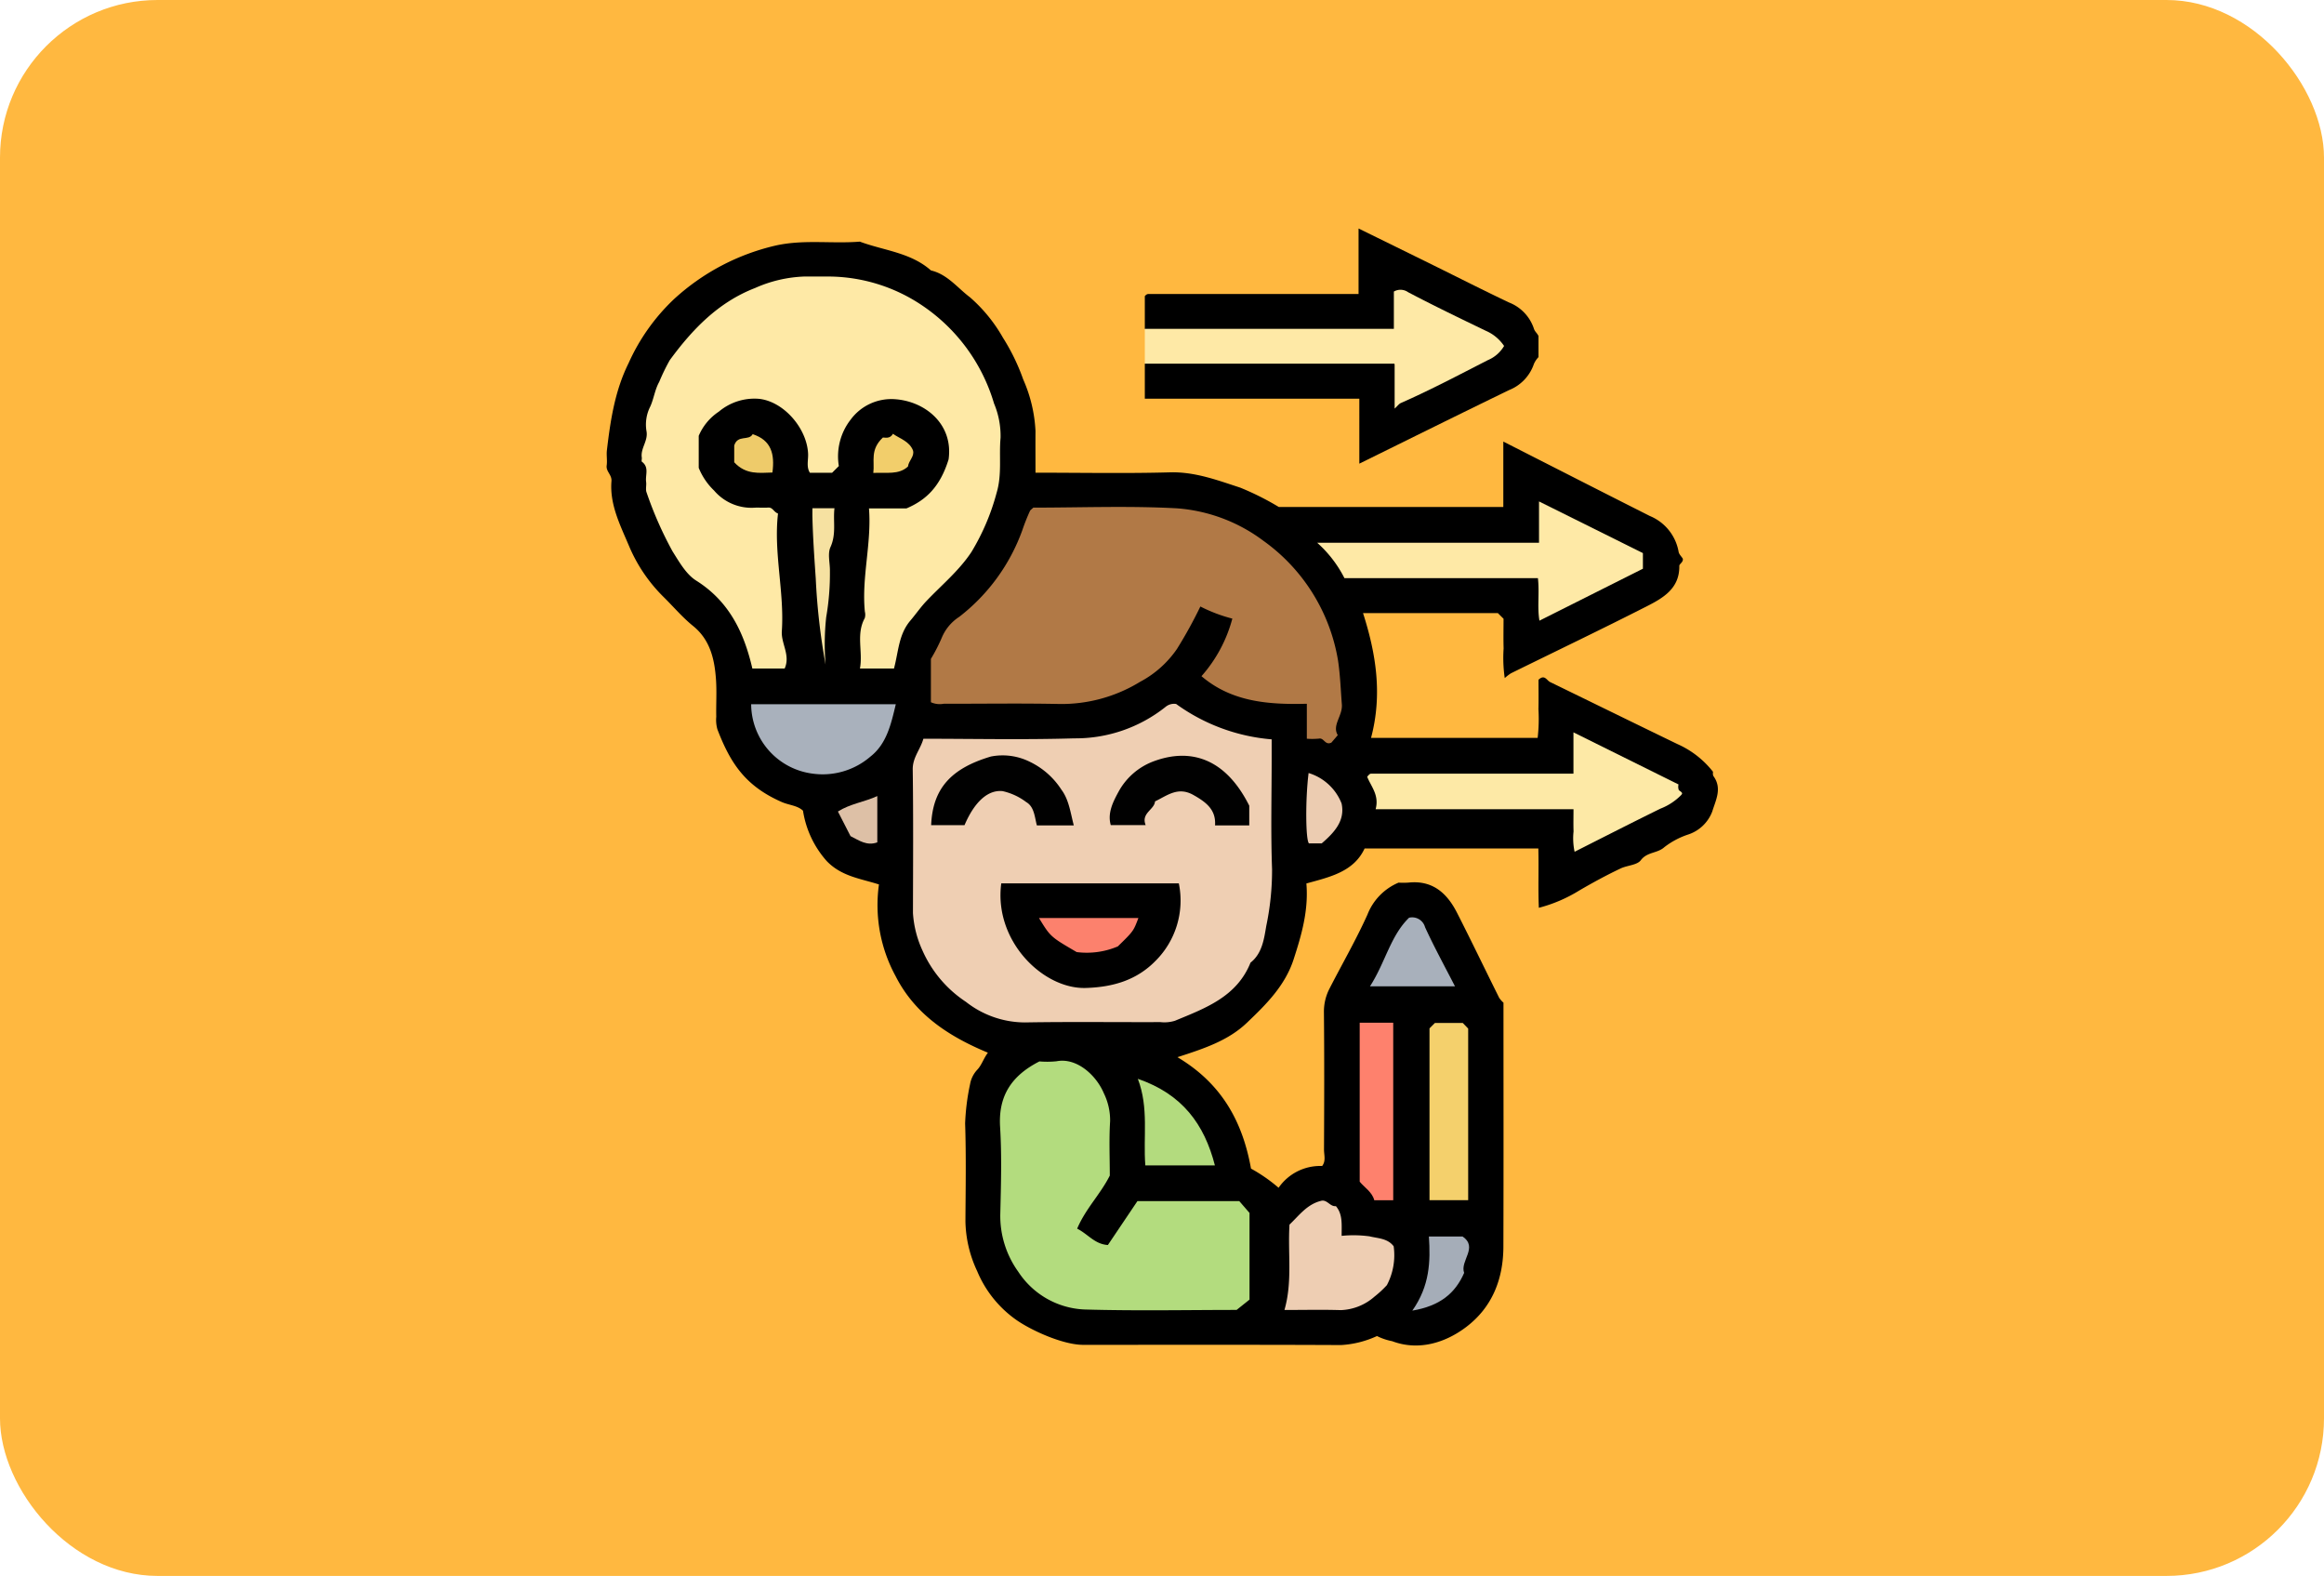 <svg xmlns="http://www.w3.org/2000/svg" xmlns:xlink="http://www.w3.org/1999/xlink" width="295" height="200" viewBox="0 0 295 200"><defs><clipPath id="a"><rect width="141.06" height="141.759" fill="none"/></clipPath></defs><g transform="translate(-180 -1494)"><rect width="295" height="200" rx="20" transform="translate(180 1494)" fill="#ffb840"/><g transform="translate(257 1523)"><g clip-path="url(#a)"><path d="M97.786,141.143a12.549,12.549,0,0,1-4.562,1.143c-10.916-.052-21.833-.024-32.75-.028-2.444,0-6.365-1.712-8.425-3.132a14.258,14.258,0,0,1-5.008-6.217,15.447,15.447,0,0,1-1.492-6.3c.021-4.149.1-8.3-.04-12.447a28.815,28.815,0,0,1,.637-5.024,3.564,3.564,0,0,1,.92-1.809c.549-.586.74-1.333,1.333-2.148-4.925-2.044-9.243-4.837-11.72-9.725a18.834,18.834,0,0,1-2.108-11.626c-2.362-.755-4.751-1.016-6.634-2.972a12.482,12.482,0,0,1-3.007-6.384c-.693-.673-1.781-.7-2.706-1.108-4.536-2-6.471-4.81-8.16-9.222a4.354,4.354,0,0,1-.144-1.595c-.036-1.567.075-3.141-.033-4.7-.18-2.618-.744-5.075-2.917-6.828-1.359-1.1-2.5-2.458-3.752-3.689a19.938,19.938,0,0,1-4.385-6.489C1.726,38.221.376,35.614.617,32.642c.066-.808-.715-1.214-.606-1.989.089-.633-.047-1.3.028-1.932.446-3.793,1.014-7.543,2.746-11.037A25.553,25.553,0,0,1,8.544,9.558,28.557,28.557,0,0,1,21.535,2.73c3.565-.774,7.085-.193,10.611-.479,3.043,1.136,6.453,1.372,9.028,3.656,2.084.486,3.362,2.212,4.943,3.4a19.618,19.618,0,0,1,4.19,5.13,26.126,26.126,0,0,1,2.575,5.3,18.35,18.35,0,0,1,1.56,6.548c-.013,1.73,0,3.461,0,5.289,5.8,0,11.434.112,17.059-.043,3.185-.088,6.038,1,8.931,1.941a35.127,35.127,0,0,1,4.893,2.452h28.5v-8.3c6.324,3.215,12.453,6.347,18.6,9.445a6.046,6.046,0,0,1,3.652,4.542c.051.314.352.588.529.868.1.447-.446.671-.441.919.051,2.856-2.042,4.069-4.1,5.118-5.719,2.913-11.513,5.682-17.272,8.518a5.856,5.856,0,0,0-.787.607,17.905,17.905,0,0,1-.143-3.763c-.038-1.281-.008-2.562-.008-3.767l-.723-.72H96.016c1.685,5.234,2.466,10.414,1.019,15.838h21.149a20.993,20.993,0,0,0,.1-3.645c.032-1.276.007-2.555.007-3.73.774-.733,1.041.078,1.467.286,5.388,2.621,10.766,5.26,16.158,7.87a11.831,11.831,0,0,1,4.524,3.517c.007.067-.058.392.074.576,1.107,1.541.271,3.031-.167,4.472a4.9,4.9,0,0,1-3.143,2.946,10.135,10.135,0,0,0-2.932,1.573c-.883.806-2.187.586-2.992,1.66-.473.631-1.72.646-2.566,1.047-1.79.848-3.525,1.792-5.241,2.793a18.728,18.728,0,0,1-5.138,2.2c-.107-2.412,0-4.925-.064-7.529H96.218c-1.378,2.966-4.424,3.623-7.39,4.44.288,3.422-.612,6.533-1.622,9.636-1.091,3.352-3.491,5.721-5.944,8.057-2.381,2.268-5.454,3.269-8.8,4.354,5.614,3.345,8.259,8.154,9.337,14.141a20.494,20.494,0,0,1,3.5,2.432,6.418,6.418,0,0,1,5.528-2.763c.506-.64.235-1.4.238-2.1.027-5.809.047-11.619-.011-17.427a6.32,6.32,0,0,1,.731-3.029c1.6-3.122,3.362-6.17,4.8-9.364A7.249,7.249,0,0,1,100.53,83.6a10.046,10.046,0,0,0,1.293-.008c3.05-.311,4.869,1.367,6.126,3.832,1.823,3.577,3.562,7.2,5.35,10.791a3.236,3.236,0,0,0,.547.62c0,10.312.021,20.639-.011,30.966-.013,4.092-1.406,7.681-4.722,10.193-2.636,2-6.039,3.067-9.4,1.8a7.447,7.447,0,0,1-1.928-.654" transform="translate(0 -0.585)"/><path d="M92.287,12.735V8.579a1.3,1.3,0,0,1,.2-.185.484.484,0,0,1,.241-.083c8.864,0,17.729,0,26.69,0V0c3.267,1.6,6.356,3.118,9.442,4.638,3.225,1.589,6.429,3.221,9.678,4.759a5.378,5.378,0,0,1,3.134,3.3c.121.4.414.568.586.949v2.676a2.949,2.949,0,0,0-.584.877,5.451,5.451,0,0,1-3.136,3.3c-6.3,3.054-12.576,6.17-19.021,9.343V21.6H92.287V17.162a3.937,3.937,0,0,1,2.859-.82q13.042-.037,26.084.007a4.455,4.455,0,0,1,2.361.443c1.489,1.216.752,2.872,1.7,4.294,3.639-1.893,7.442-3.437,11.274-5.979-3.574-2.925-7.351-4.376-11.013-5.91-1.154,1.121-.607,2.588-1.493,3.5a3.649,3.649,0,0,1-2.829.851c-8.695.049-17.389.035-26.084.01a3.937,3.937,0,0,1-2.859-.82" transform="translate(-23.968 0)"/><path d="M92.287,15.461H123.9V10.729a1.675,1.675,0,0,1,1.811.083c3.251,1.709,6.563,3.305,9.873,4.9a5.35,5.35,0,0,1,2.308,1.921,4.318,4.318,0,0,1-2.066,1.8c-3.653,1.868-7.279,3.789-11.039,5.442-.23.1-.4.348-.789.708v-5.7H92.287Z" transform="translate(-23.968 -2.727)" fill="#fee9a6"/><path d="M38.04,57.981H33.717c.4-2.165-.523-4.335.612-6.4a1.575,1.575,0,0,0,.013-.82c-.435-4.368.871-8.65.523-13.1h4.749c2.515-1.065,4.288-2.771,5.357-6.231.62-4.511-3.037-7.406-6.88-7.636a6.42,6.42,0,0,0-5.541,2.581,7.585,7.585,0,0,0-1.512,5.906l-.855.853H27.363c-.461-.738-.2-1.575-.225-2.366-.113-3.221-3.054-6.66-6.205-7.014a7.019,7.019,0,0,0-5.125,1.623,6.917,6.917,0,0,0-2.556,3.07V32.51A8.275,8.275,0,0,0,15.2,35.388a6.234,6.234,0,0,0,5.211,2.174c.554-.015,1.111.026,1.663-.01.583-.037.685.553,1.242.757-.575,5,.822,9.927.486,14.932-.105,1.575,1.119,3.047.358,4.737h-4.1c-1.053-4.556-2.933-8.519-7.129-11.158-1.275-.8-2.143-2.356-2.992-3.695a47.076,47.076,0,0,1-3.3-7.477c-.163-.394,0-.91-.064-1.358-.12-.857.419-1.853-.532-2.553-.089-.065.01-.355-.018-.536-.179-1.183.839-2.128.593-3.371a5.036,5.036,0,0,1,.483-3.1c.456-1,.58-2.134,1.135-3.126a25.834,25.834,0,0,1,1.338-2.755c2.866-3.912,6.167-7.359,10.83-9.16a16.779,16.779,0,0,1,6.328-1.462c1.109.019,2.219-.012,3.328.006A21.418,21.418,0,0,1,41.8,12.026a22.75,22.75,0,0,1,8.936,12.31,10.64,10.64,0,0,1,.831,4.365c-.215,2.317.2,4.631-.5,6.977a28.723,28.723,0,0,1-3.211,7.532c-1.582,2.379-3.77,4.172-5.705,6.21-.735.774-1.344,1.665-2.02,2.458-1.5,1.757-1.5,3.85-2.092,6.1" transform="translate(-1.559 -2.136)" fill="#fee9a6"/><path d="M53.845,85.919c6.4,0,12.774.141,19.138-.05a18.346,18.346,0,0,0,11.611-4,1.671,1.671,0,0,1,1.335-.361,24.019,24.019,0,0,0,12.124,4.488v2.373c0,4.7-.124,9.4.05,14.086a34.423,34.423,0,0,1-.733,7.209c-.271,1.56-.492,3.485-2,4.668-1.744,4.337-5.717,5.773-9.588,7.376a4.517,4.517,0,0,1-1.863.172c-5.728.022-11.456-.057-17.182.042a12.159,12.159,0,0,1-7.492-2.611A15.115,15.115,0,0,1,53.73,112.8a13.352,13.352,0,0,1-1.21-4.752c.013-6.078.054-12.156-.029-18.232-.021-1.534.987-2.557,1.353-3.9" transform="translate(-13.632 -21.165)" fill="#efcfb3"/><path d="M107.255,76.694l-.809.945c-.8.389-.934-.625-1.566-.506a9.368,9.368,0,0,1-1.553.016V72.711c-4.933.13-9.559-.247-13.374-3.5a17.993,17.993,0,0,0,3.918-7.306,19.517,19.517,0,0,1-4.058-1.538,57.075,57.075,0,0,1-2.98,5.4,13.118,13.118,0,0,1-4.673,4.16,19.109,19.109,0,0,1-10.209,2.814c-4.9-.105-9.8-.02-14.7-.034a2.709,2.709,0,0,1-1.644-.19v-5.5a21.393,21.393,0,0,0,1.381-2.688A5.792,5.792,0,0,1,59.2,61.683a24.313,24.313,0,0,0,8.027-11.04,25.358,25.358,0,0,1,.942-2.374c.067-.158.252-.265.437-.449,6.04,0,12.147-.244,18.223.087a20.827,20.827,0,0,1,11.007,4.139A23.354,23.354,0,0,1,107.283,67.2c.282,1.874.341,3.723.489,5.588.115,1.466-1.286,2.65-.516,3.909" transform="translate(-14.442 -12.397)" fill="#b17946"/><path d="M72.462,142.756a11.51,11.51,0,0,0,2.177-.021c2.541-.492,5.022,1.76,5.99,4.055a7.821,7.821,0,0,1,.8,3.555c-.147,2.294-.041,4.6-.041,6.9-1.154,2.319-3.065,4.193-4.143,6.736,1.392.7,2.219,1.969,3.9,2.076l3.75-5.571H97.825l1.3,1.5v11l-1.64,1.308c-6.173,0-12.727.135-19.271-.054a10.56,10.56,0,0,1-8.436-4.782,12.119,12.119,0,0,1-2.289-7.341c.088-3.683.2-7.38-.026-11.051-.237-3.888,1.405-6.486,5-8.315" transform="translate(-17.515 -37.052)" fill="#b3dc7e"/><path d="M121.842,52.03H150V46.788l13.188,6.555v1.985L150.054,61.92c-.3-1.729.02-3.536-.195-5.4H125.3a15.25,15.25,0,0,0-3.462-4.493" transform="translate(-31.643 -12.151)" fill="#fee9a6"/><path d="M131.487,96.13c.487-1.8-.6-2.9-1.07-4.117a2.5,2.5,0,0,1,.269-.3.434.434,0,0,1,.234-.1c8.494,0,16.989,0,25.678,0V86.374l13.338,6.612a1.21,1.21,0,0,0,.045.734c.533.349.448.424.284.619a7.445,7.445,0,0,1-2.621,1.716c-3.615,1.774-7.2,3.607-10.9,5.474a8.109,8.109,0,0,1-.133-2.583c-.032-.908-.007-1.817-.007-2.815Z" transform="translate(-33.87 -22.432)" fill="#fde9a6"/><path d="M116.868,169.694c1.181-1.11,2.188-2.547,3.949-3,.814-.268,1.187.755,1.94.654.889,1.048.723,2.322.732,3.774a15.156,15.156,0,0,1,3.539.061c1.042.259,2.3.243,3.065,1.265a8.162,8.162,0,0,1-.861,4.928,13.118,13.118,0,0,1-1.575,1.458,6.824,6.824,0,0,1-4.275,1.713c-2.3-.073-4.6-.018-7.154-.018,1.04-3.616.411-7.214.64-10.833" transform="translate(-30.185 -43.28)" fill="#eeceb3"/><path d="M24.786,81.551H43.147c-.6,2.525-1.159,5.023-3.208,6.635a9.286,9.286,0,0,1-7.387,2.17,8.929,8.929,0,0,1-7.765-8.805" transform="translate(-6.437 -21.179)" fill="#a9b1bc"/><path d="M141.1,158.686V136.878l.691-.688h3.53l.688.718v21.778Z" transform="translate(-36.644 -35.37)" fill="#f4d06c"/><path d="M129.132,136.15h4.256v22.529h-2.406c-.258-1.027-1.236-1.606-1.85-2.348Z" transform="translate(-33.537 -35.359)" fill="#fe816d"/><path d="M92.039,156.761c-.286-3.667.466-7.281-.951-10.99,5.634,1.939,8.436,5.748,9.784,10.99Z" transform="translate(-23.656 -37.858)" fill="#b3db7e"/><path d="M141.686,126.855H130.893c1.939-3,2.6-6.419,4.964-8.709a1.693,1.693,0,0,1,2.028,1.2c1.159,2.53,2.5,4.976,3.8,7.508" transform="translate(-33.994 -30.678)" fill="#a8b0bb"/><path d="M138.153,182.209c2.214-3.144,2.316-6.217,2.105-9.408h4.274c2.024,1.391-.357,3.085.2,4.62-1.14,2.609-3.078,4.193-6.575,4.787" transform="translate(-35.879 -44.878)" fill="#a5adb8"/><path d="M36.953,67.758a81.712,81.712,0,0,1-1.241-10.882c-.176-2.6-.361-5.2-.423-7.8-.009-.351,0-.7,0-1.126h2.8c-.195,1.632.257,3.252-.509,4.939-.382.842-.057,2-.069,3.013a32.351,32.351,0,0,1-.472,5.873,31.863,31.863,0,0,0-.081,5.985" transform="translate(-9.164 -12.453)" fill="#f6e1a1"/><path d="M121.928,102.278h-1.614c-.43-.391-.469-5.6-.049-8.931a6.528,6.528,0,0,1,4.189,3.867c.467,2.166-.9,3.669-2.526,5.064" transform="translate(-31.157 -24.243)" fill="#ecccb1"/><path d="M44.661,103.174c-1.318.475-2.273-.219-3.4-.792-.492-.957-1.035-2.014-1.6-3.124,1.558-.988,3.346-1.2,5-1.96Z" transform="translate(-10.299 -25.269)" fill="#ddc0a6"/><path d="M21.883,38.824V36.691c.443-1.412,1.845-.54,2.342-1.432,2.367.76,2.818,2.53,2.507,4.867-1.678.041-3.358.31-4.849-1.3" transform="translate(-5.683 -9.157)" fill="#eecb6a"/><path d="M46.94,35.672c.18-.042.9.239,1.279-.48.915.637,2.088.948,2.551,2.112.21.765-.537,1.263-.64,2.042-1.17,1.081-2.7.726-4.4.813.193-1.491-.444-2.922,1.208-4.487" transform="translate(-11.877 -9.14)" fill="#f2ce6b"/><path d="M90.176,112.267A10.811,10.811,0,0,1,87.22,122.1c-2.381,2.43-5.352,3.332-8.855,3.439-5.432.165-11.7-5.987-10.728-13.276Z" transform="translate(-17.54 -29.157)"/><path d="M55.65,99.167c.193-4.662,2.531-7.21,7.582-8.714a7.738,7.738,0,0,1,4.951.672,9.815,9.815,0,0,1,4,3.533c.958,1.271,1.153,2.936,1.574,4.537H69.07c-.281-1.047-.324-2.363-1.347-2.957a7.777,7.777,0,0,0-3.009-1.395c-1.849-.187-3.553,1.337-4.83,4.323Z" transform="translate(-14.453 -23.442)" fill="#010101"/><path d="M103.98,96.735v2.49H99.636c.136-1.976-1.105-2.934-2.752-3.86-1.954-1.1-3.3.064-4.868.817-.072,1.054-1.812,1.486-1.185,3.009H86.4c-.434-1.518.265-2.915,1.005-4.27a8.4,8.4,0,0,1,4.568-3.875c4.259-1.535,8.839-.648,12.01,5.688" transform="translate(-22.403 -23.476)" fill="#010101"/><path d="M74.141,118.209H86.757c-.627,1.663-.627,1.663-2.609,3.6a10.106,10.106,0,0,1-5.221.72c-3.327-1.939-3.327-1.939-4.786-4.32" transform="translate(-19.255 -30.7)" fill="#fc816d"/></g></g></g></svg>